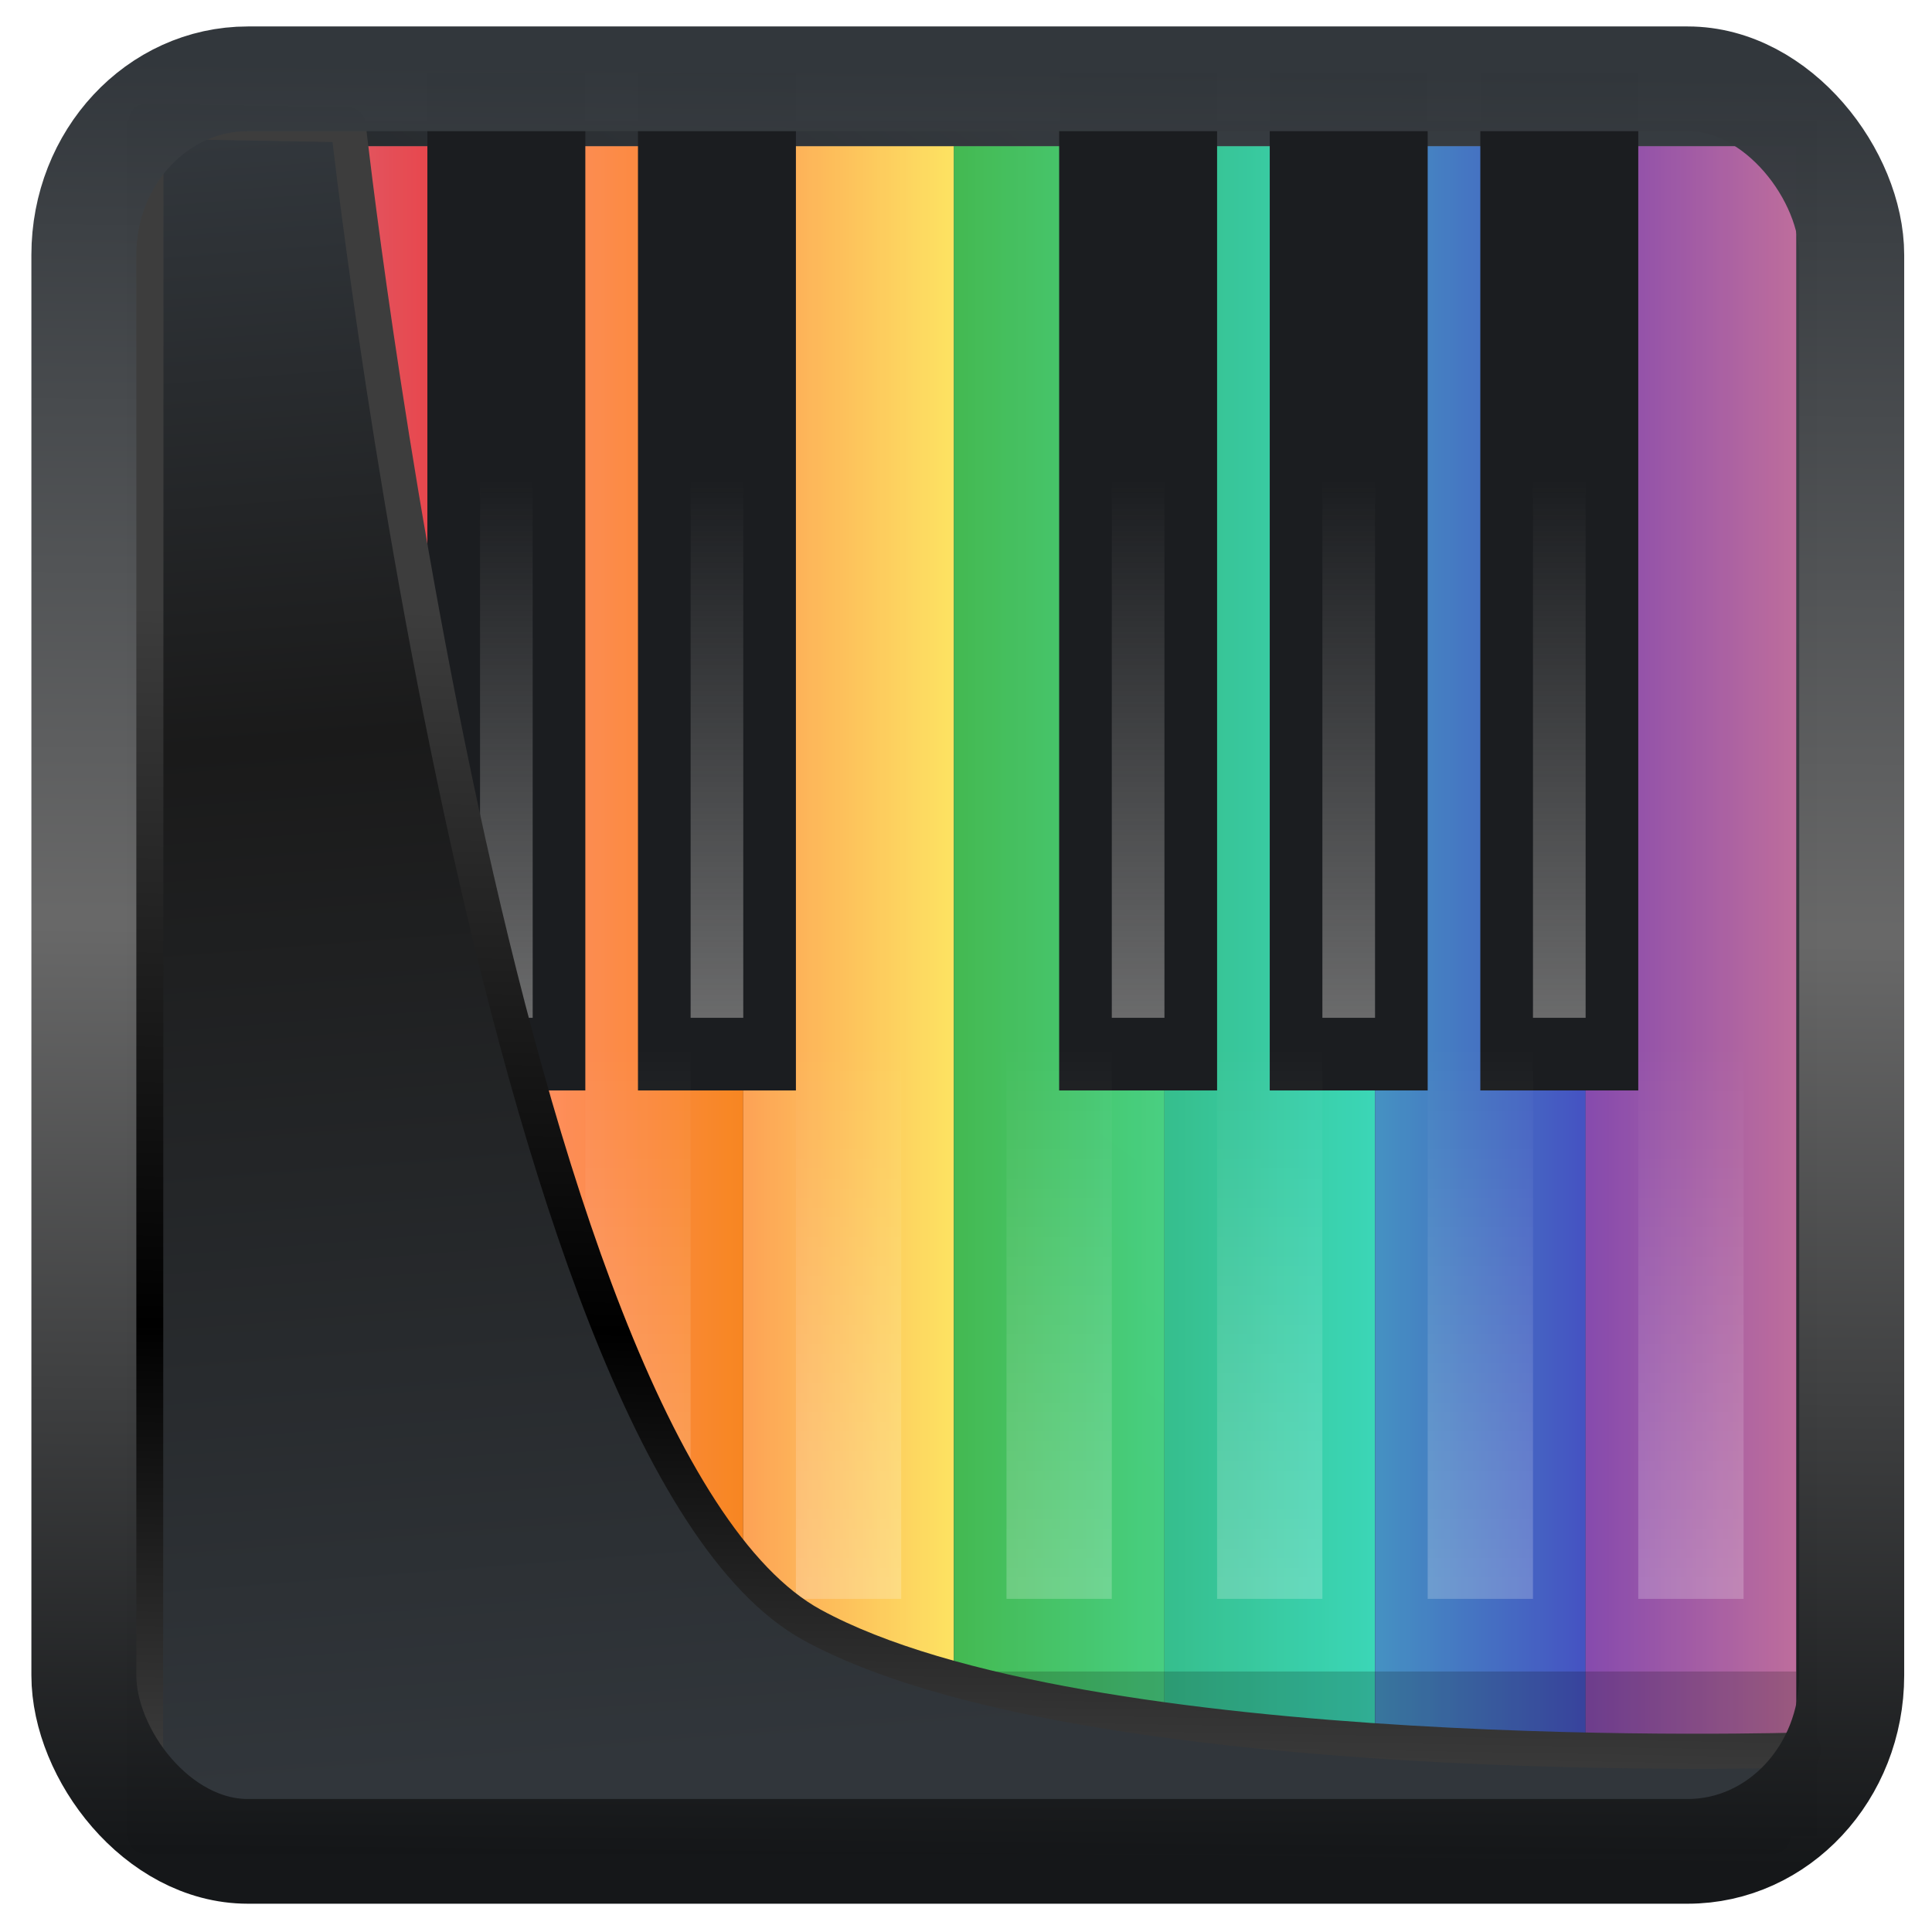 <?xml version="1.0" encoding="UTF-8" standalone="no"?>
<!-- Created with Inkscape (http://www.inkscape.org/) -->

<svg
   width="32"
   height="32"
   version="1.1"
   viewBox="0 0 32 32"
   id="svg22"
   xmlns:xlink="http://www.w3.org/1999/xlink"
   xmlns="http://www.w3.org/2000/svg"
   xmlns:svg="http://www.w3.org/2000/svg">
  <defs
     id="defs12">
    <linearGradient
       id="linearGradient917">
      <stop
         style="stop-color:#000000;stop-opacity:0.996"
         offset="0"
         id="stop913" />
      <stop
         style="stop-color:#353a3f;stop-opacity:0.996"
         offset="1"
         id="stop915" />
    </linearGradient>
    <linearGradient
       id="linearGradient1005-3-3"
       x1="5.253"
       x2="9.382"
       y1="15.383"
       y2="2.942"
       gradientTransform="matrix(1,0,0,1,1.632,-0.617)"
       gradientUnits="userSpaceOnUse">
      <stop
         stop-color="#fa8200"
         offset="0"
         id="stop2" />
      <stop
         stop-color="#ff9600"
         offset=".37"
         id="stop4" />
      <stop
         stop-color="#ffb400"
         offset="1"
         id="stop6" />
    </linearGradient>
    <filter
       id="filter4014"
       x="-0.062"
       y="-0.058"
       width="1.125"
       height="1.115"
       color-interpolation-filters="sRGB">
      <feGaussianBlur
         stdDeviation="1.094"
         id="feGaussianBlur9" />
    </filter>
    <linearGradient
       xlink:href="#linearGradient3487"
       id="linearGradient3403"
       gradientUnits="userSpaceOnUse"
       x1="6.949"
       y1="4.555"
       x2="11.215"
       y2="59.052" />
    <linearGradient
       id="linearGradient3487">
      <stop
         style="stop-color:#32373c;stop-opacity:1"
         offset="0"
         id="stop3481" />
      <stop
         id="stop3483"
         offset="0.368"
         style="stop-color:#1a1a1a;stop-opacity:1" />
      <stop
         style="stop-color:#31363b;stop-opacity:1"
         offset="1"
         id="stop3485" />
    </linearGradient>
    <linearGradient
       xlink:href="#linearGradient20604"
       id="linearGradient20558"
       gradientUnits="userSpaceOnUse"
       x1="25.802"
       y1="20.374"
       x2="25.111"
       y2="58.913" />
    <linearGradient
       id="linearGradient20604">
      <stop
         id="stop20598"
         offset="0"
         style="stop-color:#3d3d3d;stop-opacity:1" />
      <stop
         style="stop-color:#000000;stop-opacity:1"
         offset="0.618"
         id="stop20600" />
      <stop
         id="stop20602"
         offset="1"
         style="stop-color:#3d3d3d;stop-opacity:1" />
    </linearGradient>
    <filter
       style="color-interpolation-filters:sRGB"
       id="filter20720"
       x="-0.017"
       y="-0.016"
       width="1.034"
       height="1.033">
      <feGaussianBlur
         stdDeviation="0.147"
         id="feGaussianBlur20722" />
    </filter>
    <linearGradient
       gradientTransform="translate(0.361,-0.13)"
       xlink:href="#linearGradient4555"
       id="linearGradient4557"
       x1="43.5"
       y1="64.012"
       x2="44.142"
       y2="0.306"
       gradientUnits="userSpaceOnUse" />
    <linearGradient
       id="linearGradient4555">
      <stop
         style="stop-color:#141618;stop-opacity:1"
         offset="0"
         id="stop4551" />
      <stop
         id="stop4559"
         offset="0.518"
         style="stop-color:#686868;stop-opacity:1" />
      <stop
         style="stop-color:#31363b;stop-opacity:1"
         offset="1"
         id="stop4553" />
    </linearGradient>
    <filter
       style="color-interpolation-filters:sRGB"
       id="filter4601"
       x="-0.03"
       width="1.06"
       y="-0.03"
       height="1.06">
      <feGaussianBlur
         stdDeviation="0.015"
         id="feGaussianBlur4603" />
    </filter>
    <linearGradient
       xlink:href="#linearGradient917"
       id="linearGradient919"
       x1="7.401"
       y1="41.743"
       x2="33.063"
       y2="7.107"
       gradientUnits="userSpaceOnUse"
       gradientTransform="scale(0.665)" />
    <linearGradient
       xlink:href="#linearGradient3949-0"
       id="linearGradient4316"
       gradientUnits="userSpaceOnUse"
       gradientTransform="matrix(0.671,0,0,0.671,369.928,326.237)"
       x1="3"
       y1="22.5"
       x2="9"
       y2="22.5" />
    <linearGradient
       id="linearGradient3949-0">
      <stop
         id="stop3951-4"
         offset="0"
         style="stop-color:#da4453;stop-opacity:1" />
      <stop
         id="stop3953-1"
         offset="1"
         style="stop-color:#ed1515;stop-opacity:1" />
    </linearGradient>
    <linearGradient
       xlink:href="#linearGradient3957-5"
       id="linearGradient3490"
       gradientUnits="userSpaceOnUse"
       gradientTransform="matrix(0.671,0,0,0.671,369.928,326.237)"
       x1="9"
       y1="22.5"
       x2="15"
       y2="22.5" />
    <linearGradient
       id="linearGradient3957-5">
      <stop
         id="stop3959-2"
         offset="0"
         style="stop-color:#ff7e4a;stop-opacity:1" />
      <stop
         id="stop3961-9"
         offset="1"
         style="stop-color:#f67400;stop-opacity:1" />
    </linearGradient>
    <linearGradient
       xlink:href="#linearGradient3965-4"
       id="linearGradient3492"
       gradientUnits="userSpaceOnUse"
       gradientTransform="matrix(0.671,0,0,0.671,369.928,326.237)"
       x1="15"
       y1="22.5"
       x2="21"
       y2="22.5" />
    <linearGradient
       id="linearGradient3965-4">
      <stop
         id="stop3967-7"
         offset="0"
         style="stop-color:#fd943c;stop-opacity:1" />
      <stop
         id="stop3969-4"
         offset="1"
         style="stop-color:#fddf4b;stop-opacity:1" />
    </linearGradient>
    <linearGradient
       xlink:href="#linearGradient3973-1"
       id="linearGradient3494"
       gradientUnits="userSpaceOnUse"
       gradientTransform="matrix(0.671,0,0,0.671,369.928,326.237)"
       x1="21"
       y1="22.5"
       x2="27"
       y2="22.5" />
    <linearGradient
       id="linearGradient3973-1">
      <stop
         id="stop3975-1"
         offset="0"
         style="stop-color:#28af38;stop-opacity:1" />
      <stop
         id="stop3977-2"
         offset="1"
         style="stop-color:#2ecc71;stop-opacity:0.98" />
    </linearGradient>
    <linearGradient
       xlink:href="#linearGradient3981-2"
       id="linearGradient3496"
       gradientUnits="userSpaceOnUse"
       gradientTransform="matrix(0.671,0,0,0.671,369.928,326.237)"
       x1="27"
       y1="22.5"
       x2="33"
       y2="22.5" />
    <linearGradient
       id="linearGradient3981-2">
      <stop
         id="stop3983-54"
         offset="0"
         style="stop-color:#18b57c;stop-opacity:1" />
      <stop
         id="stop3985-0"
         offset="1"
         style="stop-color:#1ed1ad;stop-opacity:1" />
    </linearGradient>
    <linearGradient
       xlink:href="#linearGradient3989-7"
       id="linearGradient3498"
       gradientUnits="userSpaceOnUse"
       gradientTransform="matrix(0.671,0,0,0.671,369.928,326.237)"
       x1="33"
       y1="22.5"
       x2="39"
       y2="22.5" />
    <linearGradient
       id="linearGradient3989-7">
      <stop
         id="stop3991-9"
         offset="0"
         style="stop-color:#2980b9;stop-opacity:1;" />
      <stop
         id="stop3993-9"
         offset="1"
         style="stop-color:#2937b9;stop-opacity:1" />
    </linearGradient>
    <linearGradient
       xlink:href="#linearGradient3997-9"
       id="linearGradient3500"
       gradientUnits="userSpaceOnUse"
       gradientTransform="matrix(0.671,0,0,0.671,369.928,326.237)"
       x1="39"
       y1="22.5"
       x2="45"
       y2="22.5" />
    <linearGradient
       id="linearGradient3997-9">
      <stop
         id="stop3999-6"
         offset="0"
         style="stop-color:#7530a1;stop-opacity:1" />
      <stop
         id="stop4001-8"
         offset="1"
         style="stop-color:#b6598d;stop-opacity:1" />
    </linearGradient>
    <linearGradient
       xlink:href="#linearGradient3911-5"
       id="linearGradient3502"
       gradientUnits="userSpaceOnUse"
       gradientTransform="matrix(0.671,0,0,0.671,369.928,326.237)"
       x1="9"
       y1="24"
       x2="9"
       y2="13" />
    <linearGradient
       id="linearGradient3911-5">
      <stop
         id="stop3913-73"
         offset="0"
         style="stop-color:#808080;stop-opacity:1;" />
      <stop
         id="stop3915-4"
         offset="1"
         style="stop-color:#808080;stop-opacity:0;" />
    </linearGradient>
    <linearGradient
       xlink:href="#linearGradient3911-5"
       id="linearGradient3504"
       gradientUnits="userSpaceOnUse"
       gradientTransform="matrix(0.671,0,0,0.671,373.953,326.237)"
       x1="9"
       y1="24"
       x2="9"
       y2="13" />
    <linearGradient
       xlink:href="#linearGradient3911-5"
       id="linearGradient3506"
       gradientUnits="userSpaceOnUse"
       gradientTransform="matrix(0.671,0,0,0.671,382.003,326.237)"
       x1="9"
       y1="24"
       x2="9"
       y2="13" />
    <linearGradient
       xlink:href="#linearGradient3911-5"
       id="linearGradient3508"
       gradientUnits="userSpaceOnUse"
       gradientTransform="matrix(0.671,0,0,0.671,386.028,326.237)"
       x1="9"
       y1="24"
       x2="9"
       y2="13" />
    <linearGradient
       xlink:href="#linearGradient3911-5"
       id="linearGradient3510"
       gradientUnits="userSpaceOnUse"
       gradientTransform="matrix(0.671,0,0,0.671,390.053,326.237)"
       x1="9"
       y1="24"
       x2="9"
       y2="13" />
    <linearGradient
       xlink:href="#linearGradient3849-2"
       id="linearGradient3512"
       gradientUnits="userSpaceOnUse"
       gradientTransform="matrix(0.671,0,0,0.671,367.23,334.046)"
       x1="9"
       y1="24"
       x2="9"
       y2="13" />
    <linearGradient
       id="linearGradient3849-2">
      <stop
         style="stop-color:#ffffff;stop-opacity:1"
         offset="0"
         id="stop3851-0" />
      <stop
         style="stop-color:#ffffff;stop-opacity:0"
         offset="1"
         id="stop3853-5" />
    </linearGradient>
    <linearGradient
       xlink:href="#linearGradient3849-2"
       id="linearGradient3514"
       gradientUnits="userSpaceOnUse"
       gradientTransform="matrix(0.671,0,0,0.671,371.255,334.046)"
       x1="9"
       y1="24"
       x2="9"
       y2="13" />
    <linearGradient
       xlink:href="#linearGradient3849-2"
       id="linearGradient3516"
       gradientUnits="userSpaceOnUse"
       gradientTransform="matrix(0.671,0,0,0.671,375.28,334.046)"
       x1="9"
       y1="24"
       x2="9"
       y2="13" />
    <linearGradient
       xlink:href="#linearGradient3849-2"
       id="linearGradient3518"
       gradientUnits="userSpaceOnUse"
       gradientTransform="matrix(0.671,0,0,0.671,379.305,334.046)"
       x1="9"
       y1="24"
       x2="9"
       y2="13" />
    <linearGradient
       xlink:href="#linearGradient3849-2"
       id="linearGradient3520"
       gradientUnits="userSpaceOnUse"
       gradientTransform="matrix(0.671,0,0,0.671,383.33,334.046)"
       x1="9"
       y1="24"
       x2="9"
       y2="13" />
    <linearGradient
       xlink:href="#linearGradient3849-2"
       id="linearGradient3522"
       gradientUnits="userSpaceOnUse"
       gradientTransform="matrix(0.671,0,0,0.671,387.355,334.046)"
       x1="9"
       y1="24"
       x2="9"
       y2="13" />
    <linearGradient
       y2="13"
       x2="9"
       y1="24"
       x1="9"
       gradientTransform="matrix(0.671,0,0,0.671,391.38,334.046)"
       gradientUnits="userSpaceOnUse"
       id="linearGradient4687"
       xlink:href="#linearGradient3849-2" />
  </defs>
  <rect
     style="display:inline;fill:url(#linearGradient919);fill-opacity:1;fill-rule:evenodd;stroke:none;stroke-width:0.617;stroke-linejoin:round;stroke-miterlimit:7.8"
     id="rect1192"
     width="27.986"
     height="28.404"
     x="2.103"
     y="2.007"
     ry="0" />
  <g
     transform="matrix(0.872,0,0,1.203,-319.05,-395.008)"
     id="g4371">
    <rect
       style="fill:url(#linearGradient4316);fill-opacity:1;stroke:none"
       id="rect3075-3"
       width="4"
       height="22"
       x="372.001"
       y="330.366"
       ry="0" />
    <rect
       ry="0"
       y="330.366"
       x="376.001"
       height="22"
       width="4"
       id="rect3887-6"
       style="fill:url(#linearGradient3490);fill-opacity:1;stroke:none" />
    <rect
       style="fill:url(#linearGradient3492);fill-opacity:1;stroke:none"
       id="rect3889-4"
       width="4"
       height="22"
       x="380.001"
       y="330.366"
       ry="0" />
    <rect
       ry="0"
       y="330.366"
       x="384.001"
       height="22"
       width="4"
       id="rect3891-3"
       style="fill:url(#linearGradient3494);fill-opacity:1;stroke:none" />
    <rect
       style="fill:url(#linearGradient3496);fill-opacity:1;stroke:none"
       id="rect3893-5"
       width="4"
       height="22"
       x="388.001"
       y="330.366"
       ry="0" />
    <rect
       ry="0"
       y="330.366"
       x="392.001"
       height="22"
       width="4"
       id="rect3895-24"
       style="fill:url(#linearGradient3498);fill-opacity:1;stroke:none" />
    <rect
       style="fill:url(#linearGradient3500);fill-opacity:1;stroke:none"
       id="rect3897-6"
       width="4"
       height="22"
       x="396.001"
       y="330.366"
       ry="0" />
    <rect
       y="330.362"
       x="372"
       height="22.004"
       width="28.001"
       id="rect3822-8"
       style="color:#000000;display:inline;overflow:visible;visibility:visible;opacity:0.132;fill:#ffffff;fill-opacity:1;fill-rule:nonzero;stroke:none;stroke-width:1;marker:none;enable-background:accumulate" />
    <rect
       y="329.366"
       x="374.001"
       height="14"
       width="3"
       id="rect3899-6"
       style="color:#000000;display:inline;overflow:visible;visibility:visible;fill:#1b1d20;fill-opacity:1;fill-rule:nonzero;stroke:none;stroke-width:1.4;marker:none;enable-background:accumulate" />
    <rect
       style="color:#000000;display:inline;overflow:visible;visibility:visible;fill:#1b1d20;fill-opacity:1;fill-rule:nonzero;stroke:none;stroke-width:1.4;marker:none;enable-background:accumulate"
       id="rect3901-9"
       width="3"
       height="14"
       x="378.001"
       y="329.366" />
    <rect
       y="329.366"
       x="386.001"
       height="14"
       width="3"
       id="rect3903-1"
       style="color:#000000;display:inline;overflow:visible;visibility:visible;fill:#1b1d20;fill-opacity:1;fill-rule:nonzero;stroke:none;stroke-width:1.4;marker:none;enable-background:accumulate" />
    <rect
       style="color:#000000;display:inline;overflow:visible;visibility:visible;fill:#1b1d20;fill-opacity:1;fill-rule:nonzero;stroke:none;stroke-width:1.4;marker:none;enable-background:accumulate"
       id="rect3905-4"
       width="3"
       height="14"
       x="390.001"
       y="329.366" />
    <rect
       y="329.366"
       x="394.001"
       height="14"
       width="3"
       id="rect3907-4"
       style="color:#000000;display:inline;overflow:visible;visibility:visible;fill:#1b1d20;fill-opacity:1;fill-rule:nonzero;stroke:none;stroke-width:1.4;marker:none;enable-background:accumulate" />
    <rect
       style="color:#000000;display:inline;overflow:visible;visibility:visible;opacity:0.784;fill:url(#linearGradient3502);fill-opacity:1;fill-rule:nonzero;stroke:none;stroke-width:1.4;marker:none;enable-background:accumulate"
       id="rect3909-0"
       width="1"
       height="12"
       x="375.001"
       y="330.366" />
    <rect
       y="330.366"
       x="379.001"
       height="12"
       width="1"
       id="rect3931-2"
       style="color:#000000;display:inline;overflow:visible;visibility:visible;opacity:0.784;fill:url(#linearGradient3504);fill-opacity:1;fill-rule:nonzero;stroke:none;stroke-width:1.4;marker:none;enable-background:accumulate" />
    <rect
       style="color:#000000;display:inline;overflow:visible;visibility:visible;opacity:0.784;fill:url(#linearGradient3506);fill-opacity:1;fill-rule:nonzero;stroke:none;stroke-width:1.4;marker:none;enable-background:accumulate"
       id="rect3935-1"
       width="1"
       height="12"
       x="387.001"
       y="330.366" />
    <rect
       y="330.366"
       x="391.001"
       height="12"
       width="1"
       id="rect3939-7"
       style="color:#000000;display:inline;overflow:visible;visibility:visible;opacity:0.784;fill:url(#linearGradient3508);fill-opacity:1;fill-rule:nonzero;stroke:none;stroke-width:1.4;marker:none;enable-background:accumulate" />
    <rect
       style="color:#000000;display:inline;overflow:visible;visibility:visible;opacity:0.784;fill:url(#linearGradient3510);fill-opacity:1;fill-rule:nonzero;stroke:none;stroke-width:1.4;marker:none;enable-background:accumulate"
       id="rect3943-6"
       width="1"
       height="12"
       x="395.001"
       y="330.366" />
    <rect
       style="opacity:0.188;fill:#000000;fill-opacity:1;stroke:none"
       id="rect3947-9"
       width="28"
       height="1"
       x="372.001"
       y="351.366" />
    <rect
       y="338.366"
       x="373.001"
       height="12"
       width="2"
       id="rect3845-7"
       style="color:#000000;display:inline;overflow:visible;visibility:visible;opacity:0.216;fill:url(#linearGradient3512);fill-opacity:1;fill-rule:nonzero;stroke:none;stroke-width:1.4;marker:none;enable-background:accumulate" />
    <rect
       style="color:#000000;display:inline;overflow:visible;visibility:visible;opacity:0.216;fill:url(#linearGradient3514);fill-opacity:1;fill-rule:nonzero;stroke:none;stroke-width:1.4;marker:none;enable-background:accumulate"
       id="rect3855-7"
       width="2"
       height="13"
       x="377.001"
       y="337.366" />
    <rect
       y="338.366"
       x="381.001"
       height="12"
       width="2"
       id="rect3859-6"
       style="color:#000000;display:inline;overflow:visible;visibility:visible;opacity:0.216;fill:url(#linearGradient3516);fill-opacity:1;fill-rule:nonzero;stroke:none;stroke-width:1.4;marker:none;enable-background:accumulate" />
    <rect
       style="color:#000000;display:inline;overflow:visible;visibility:visible;opacity:0.216;fill:url(#linearGradient3518);fill-opacity:1;fill-rule:nonzero;stroke:none;stroke-width:1.4;marker:none;enable-background:accumulate"
       id="rect3863-1"
       width="2"
       height="12"
       x="385.001"
       y="338.366" />
    <rect
       y="338.366"
       x="389.001"
       height="12"
       width="2"
       id="rect3867-9"
       style="color:#000000;display:inline;overflow:visible;visibility:visible;opacity:0.216;fill:url(#linearGradient3520);fill-opacity:1;fill-rule:nonzero;stroke:none;stroke-width:1.4;marker:none;enable-background:accumulate" />
    <rect
       style="color:#000000;display:inline;overflow:visible;visibility:visible;opacity:0.216;fill:url(#linearGradient3522);fill-opacity:1;fill-rule:nonzero;stroke:none;stroke-width:1.4;marker:none;enable-background:accumulate"
       id="rect3871-8"
       width="2"
       height="13"
       x="393.001"
       y="337.366" />
    <rect
       y="338.366"
       x="397.001"
       height="12"
       width="2"
       id="rect3875-3"
       style="color:#000000;display:inline;overflow:visible;visibility:visible;opacity:0.216;fill:url(#linearGradient4687);fill-opacity:1;fill-rule:nonzero;stroke:none;stroke-width:1.4;marker:none;enable-background:accumulate" />
  </g>
  <path
     style="display:inline;mix-blend-mode:normal;fill:url(#linearGradient3403);fill-opacity:1;stroke:url(#linearGradient20558);stroke-width:1.162;stroke-linecap:butt;stroke-linejoin:round;stroke-miterlimit:4;stroke-dasharray:none;stroke-opacity:1;filter:url(#filter20720)"
     d="M 4.704,3.981 4.691,60.802 H 58.595 l 1.022,-2.866 c 0,0 -23.875,0.766 -32.844,-4.14 C 16.258,48.042 11.401,4.098 11.401,4.098 Z"
     id="path1686"
     transform="matrix(0.5,0,0,0.5,0.066,0.017)" />
  <rect
     style="display:inline;fill:none;fill-opacity:1;stroke:url(#linearGradient4557);stroke-width:3.714;stroke-linejoin:round;stroke-miterlimit:7.8;stroke-dasharray:none;stroke-opacity:0.995;filter:url(#filter4601)"
     id="rect4539"
     width="62.567"
     height="62.867"
     x="1.032"
     y="0.596"
     ry="6.245"
     rx="5.803"
     transform="matrix(0.468,0,0,0.467,0.906,1.027)" />
</svg>
